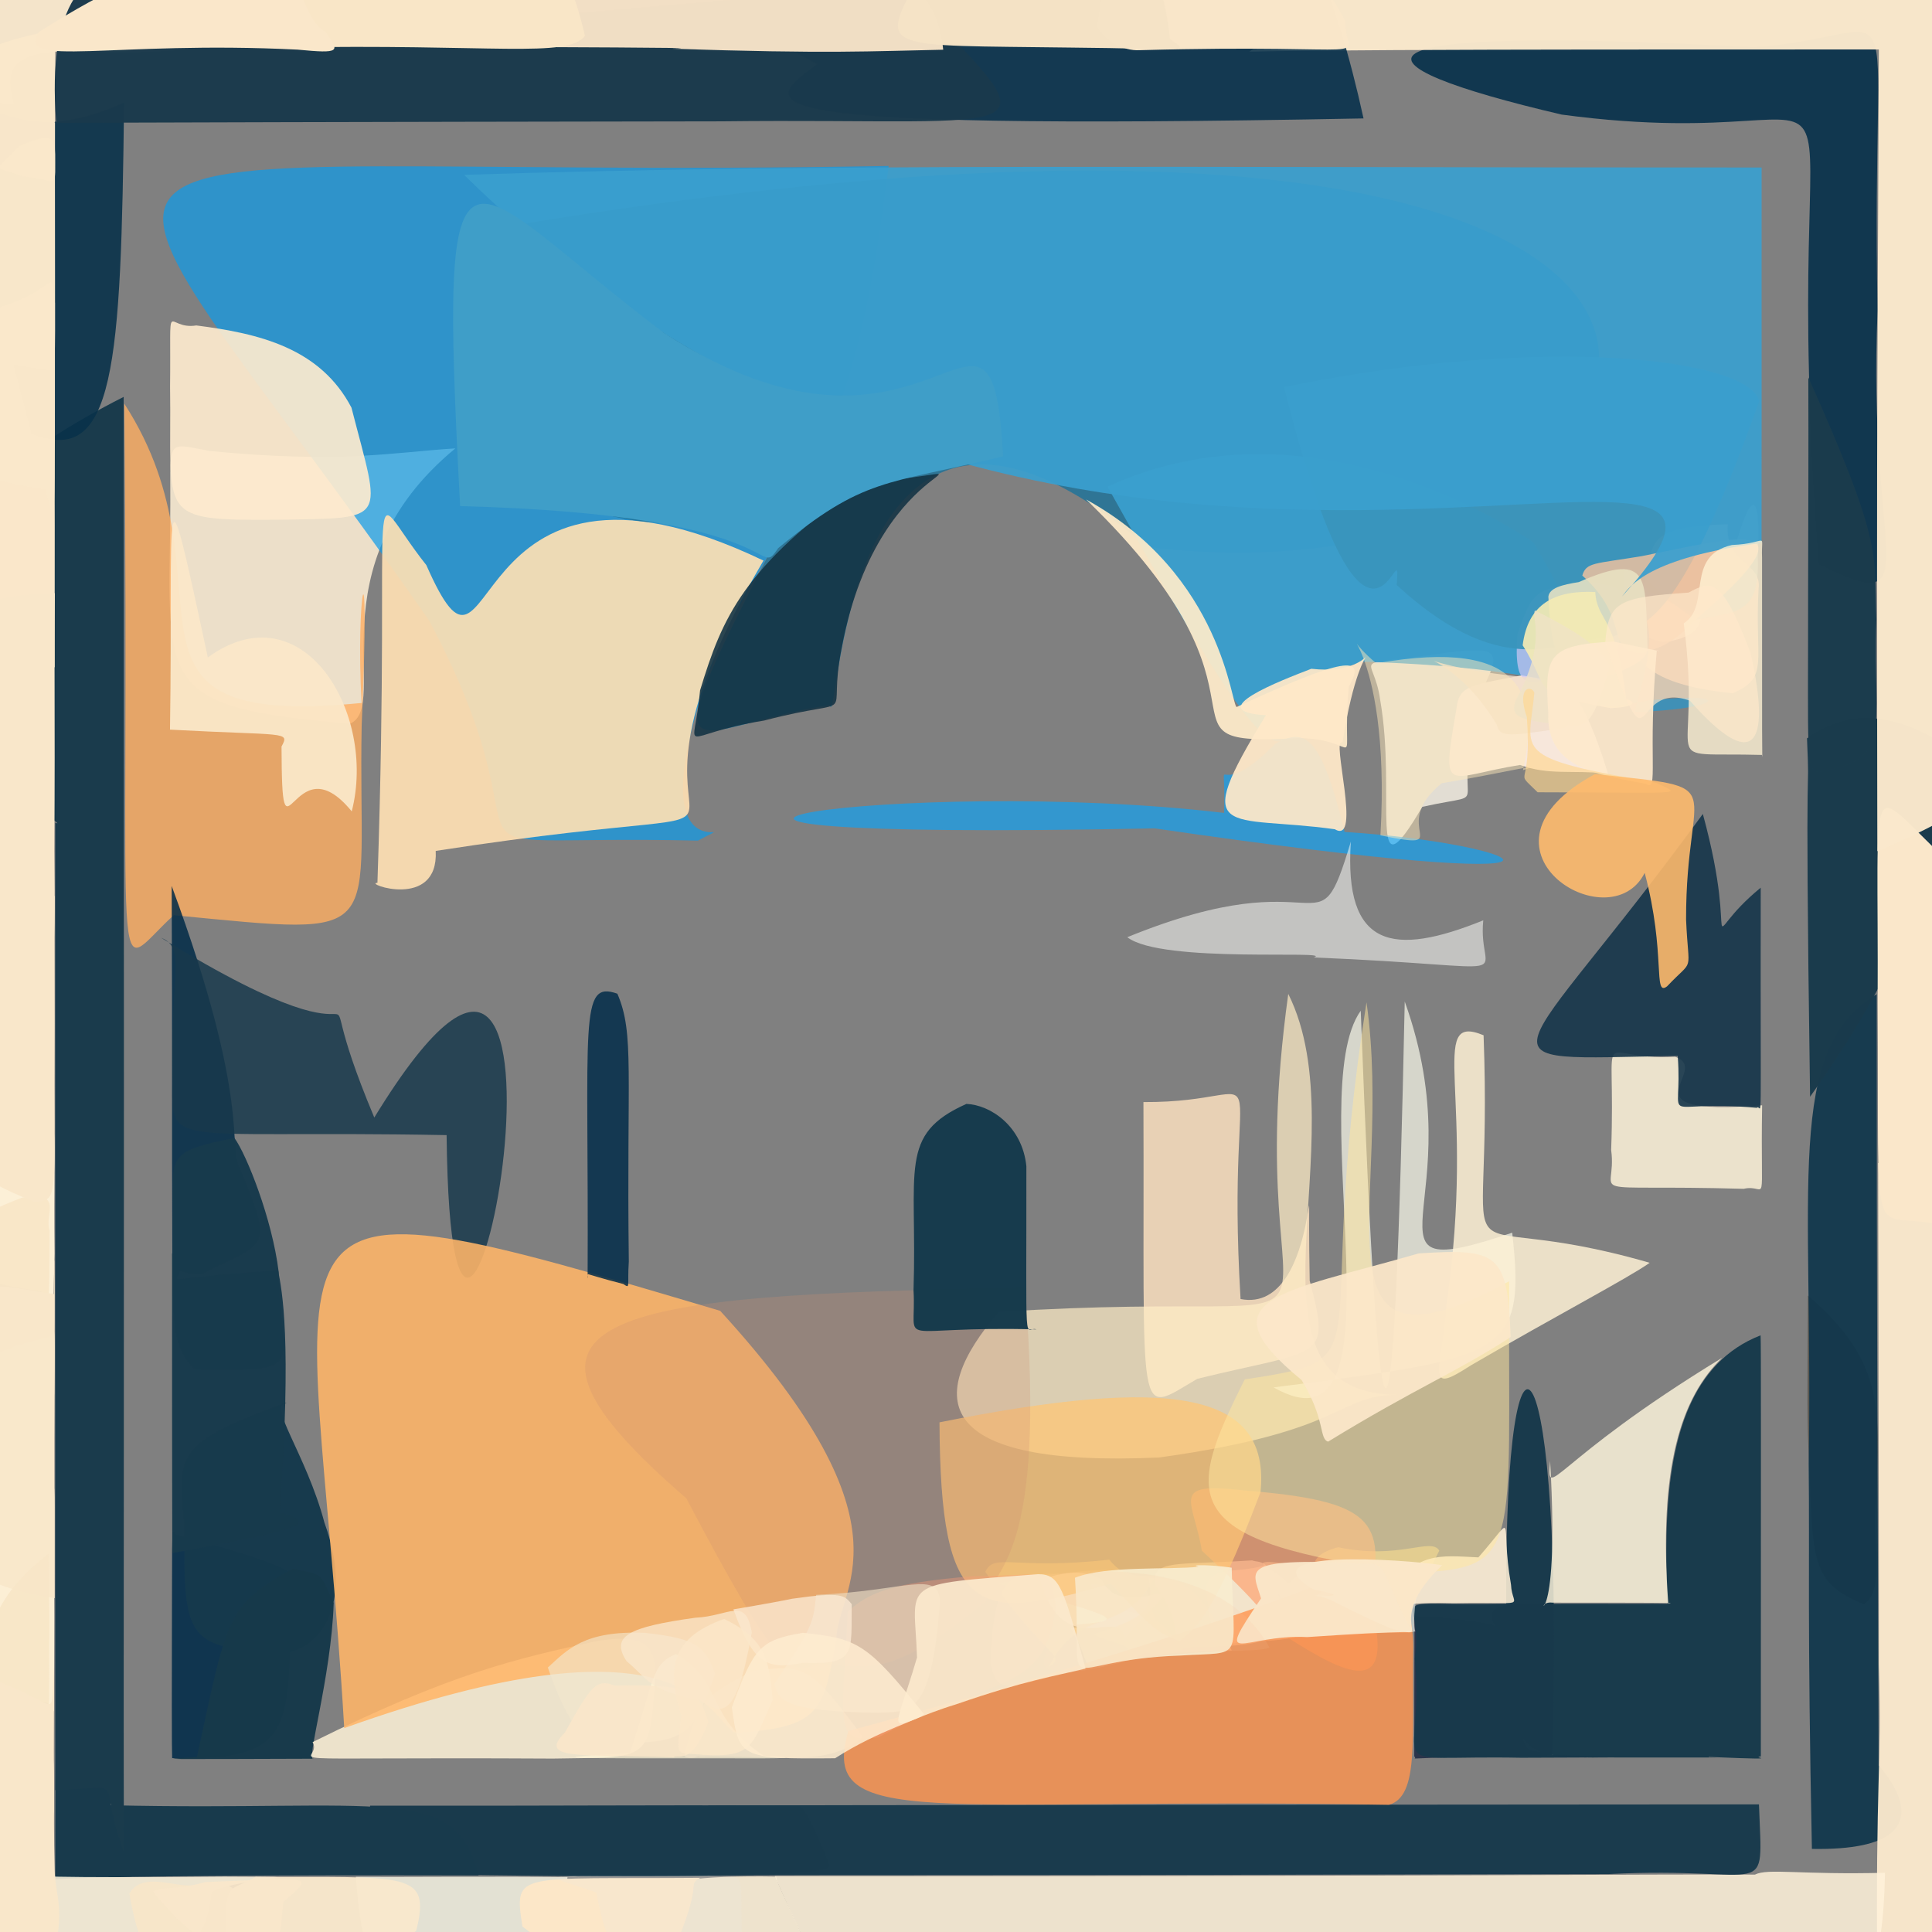 <?xml version="1.0" ?>
<svg xmlns="http://www.w3.org/2000/svg" version="1.1" width="512" height="512">
  <rect width="100%" height="100%" fill="#808080" stroke="none"/>
  <defs/>
  <g>
    <path d="M 497.223 396.557 C 495.862 409.498 499.779 420.897 493.991 425.151 C 479.498 419.344 480.576 413.095 479.409 387.178 C 478.858 375.701 478.992 372.616 479.119 343.358 C 499.964 361.137 497.901 374.482 497.223 396.557" stroke-width="0.0" fill="rgb(78, 73, 64)" opacity="0.699" stroke="rgb(222, 204, 67)" stroke-opacity="0.715" stroke-linecap="round" stroke-linejoin="round"/>
    <path d="M 497.861 467.833 C 491.483 461.654 524.854 490.779 480.173 489.979 C 478.948 429.789 479.596 413.414 479.317 387.903 C 480.637 315.078 472.758 277.809 497.35 263.47 C 497.359 351.613 497.516 364.844 497.861 467.833" stroke-width="0.0" fill="rgb(16, 54, 76)" opacity="0.928" stroke="rgb(123, 160, 171)" stroke-opacity="0.44" stroke-linecap="round" stroke-linejoin="round"/>
    <path d="M 497.582 82.305 C 494.571 147.532 511.881 164.049 482.134 149.451 C 469.424 -8.84 507.941 43.017 413.845 30.364 C 355.949 16.813 351.776 6.344 464.78 12.506 C 507.659 9.512 495.626 -11.401 497.582 82.305" stroke-width="0.0" fill="rgb(3, 46, 73)" opacity="0.881" stroke="rgb(249, 18, 234)" stroke-opacity="0.372" stroke-linecap="round" stroke-linejoin="round"/>
    <path d="M 519.693 431.963 C 526.827 470.693 563.751 512.224 497.488 523.735 C 497.029 469.726 498.709 470.098 497.912 441.158 C 497.915 434.887 497.954 420.899 497.72 308.189 C 589.772 344.59 525.296 412.051 519.693 431.963" stroke-width="0.0" fill="rgb(251, 233, 205)" opacity="0.96" stroke="rgb(65, 71, 73)" stroke-opacity="0.514" stroke-linecap="round" stroke-linejoin="round"/>
    <path d="M 534.995 212.56 C 517.044 233.442 520.391 250.147 497.914 246.097 C 501.995 211.018 527.499 223.447 479.69 290.647 C 478.148 184.345 479.756 216.779 478.875 195.663 C 493.223 186.275 507.607 187.744 534.995 212.56" stroke-width="0.0" fill="rgb(26, 59, 76)" opacity="0.99" stroke="rgb(118, 27, 234)" stroke-opacity="0.102" stroke-linecap="round" stroke-linejoin="round"/>
    <path d="M 523.897 286.465 C 514.971 294.776 528.297 308.253 513.501 324.425 C 495.118 320.674 498.077 333.861 497.594 265.991 C 497.918 201.852 494.221 207.714 515.993 228.011 C 526.048 257.398 521.247 265.721 523.897 286.465" stroke-width="0.0" fill="rgb(250, 231, 202)" opacity="1.0" stroke="rgb(206, 222, 73)" stroke-opacity="0.708" stroke-linecap="round" stroke-linejoin="round"/>
    <path d="M 519.928 28.485 C 528.084 75.741 623.218 173.349 497.513 225.585 C 497.292 99.341 497.586 97.786 497.915 13.101 C 484.399 13.185 365.663 12.907 331.098 13.678 C 492.36 -95.043 525.089 0.19 519.928 28.485" stroke-width="0.0" fill="rgb(250, 232, 204)" opacity="0.975" stroke="rgb(42, 84, 168)" stroke-opacity="0.926" stroke-linecap="round" stroke-linejoin="round"/>
    <path d="M 120.677 118.824 C 82.507 150.296 103.719 186.932 92.797 191.774 C 41.37 187.59 44.738 181.364 45.113 137.271 C 45.377 116.108 43.266 117.175 55.424 119.493 C 90.156 122.942 104.473 119.825 120.677 118.824" stroke-width="0.0" fill="rgb(252, 237, 212)" opacity="0.863" stroke="rgb(75, 66, 26)" stroke-opacity="0.939" stroke-linecap="round" stroke-linejoin="round"/>
    <path d="M 192.101 167.092 C 163.54 239.133 201.018 214.088 184.971 222.768 C 104.688 220.968 150.712 234.048 113.774 164.525 C 11.784 18.4 -4.507 48.277 235.493 43.98 C 228.067 108.461 216.416 125.08 192.101 167.092" stroke-width="0.0" fill="rgb(12, 155, 233)" opacity="0.697" stroke="rgb(217, 144, 188)" stroke-opacity="0.721" stroke-linecap="round" stroke-linejoin="round"/>
    <path d="M 466.982 292.914 C 466.496 322.38 468.611 313.529 462.101 315.049 C 417.083 313.775 428.773 317.868 426.972 304.767 C 428.305 268.715 422.032 281.334 443.919 280.046 C 454.17 283.643 428.398 295.918 466.982 292.914" stroke-width="0.0" fill="rgb(255, 244, 218)" opacity="0.838" stroke="rgb(67, 139, 50)" stroke-opacity="0.661" stroke-linecap="round" stroke-linejoin="round"/>
    <path d="M 95.851 192.138 C 94.761 248.978 104.5 248.195 46.043 242.538 C 28.595 258.357 34.581 270.316 32.938 106.974 C 64.294 155.355 22.765 193.53 95.832 186.291 C 94.199 158.625 98.281 136.059 95.851 192.138" stroke-width="0.0" fill="rgb(255, 174, 97)" opacity="0.791" stroke="rgb(130, 71, 76)" stroke-opacity="0.023" stroke-linecap="round" stroke-linejoin="round"/>
    <path d="M 202.327 148.558 C 149.231 238.95 231.989 207.493 115.469 225.499 C 116.275 241.377 96.037 234.001 100.025 233.963 C 103.86 119.765 95.71 128.042 112.985 149.763 C 132.572 194.192 119.646 108.998 202.327 148.558" stroke-width="0.0" fill="rgb(255, 224, 180)" opacity="0.913" stroke="rgb(54, 212, 137)" stroke-opacity="0.838" stroke-linecap="round" stroke-linejoin="round"/>
    <path d="M 93.139 108.022 C 100.981 138.572 103.308 137.25 73.743 137.731 C 40.897 137.989 45.591 137.071 45.072 102.495 C 45.349 76.997 43.659 87.622 52.024 86.246 C 68.74 88.374 84.87 92.238 93.139 108.022" stroke-width="0.0" fill="rgb(252, 234, 206)" opacity="0.921" stroke="rgb(173, 246, 172)" stroke-opacity="0.462" stroke-linecap="round" stroke-linejoin="round"/>
    <path d="M 304.042 144.883 C 222.023 75.014 222.497 196.384 219.872 186.826 C 182.116 192.676 169.801 212.238 208.275 138.122 C 184.048 135.977 115.684 157.307 138.053 59.365 C 521.434 -3.395 456.468 163.948 304.042 144.883" stroke-width="0.0" fill="rgb(34, 115, 153)" opacity="0.849" stroke="rgb(3, 61, 178)" stroke-opacity="0.494" stroke-linecap="round" stroke-linejoin="round"/>
    <path d="M 499.543 496.306 C 498.59 546.984 481.957 533.71 431.355 525.171 C 369.365 557.883 285.372 682.487 205.34 497.193 C 413.324 497.198 425.047 496.64 465.089 496.786 C 468.542 495.047 477.072 496.884 499.543 496.306" stroke-width="0.0" fill="rgb(255, 242, 218)" opacity="0.859" stroke="rgb(124, 85, 221)" stroke-opacity="0.395" stroke-linecap="round" stroke-linejoin="round"/>
    <path d="M 63.504 309.621 C 72.511 331.577 70.753 328.791 53.381 337.607 C 46.092 337.589 45.937 334.317 45.678 338.955 C 45.501 289.132 45.696 281.658 45.496 234.783 C 66.975 292.904 60.228 304.591 63.504 309.621" stroke-width="0.0" fill="rgb(0, 42, 71)" opacity="0.854" stroke="rgb(65, 157, 75)" stroke-opacity="0.952" stroke-linecap="round" stroke-linejoin="round"/>
    <path d="M 466.64 465.46 C 463.144 465.763 477.3 466.702 443.993 465.213 C 426.571 463.945 426.619 463.062 442.889 460.518 C 445.306 434.302 429.613 368.27 466.576 353.875 C 466.712 356.03 466.653 385.171 466.64 465.46" stroke-width="0.0" fill="rgb(25, 59, 76)" opacity="1" stroke="rgb(185, 90, 17)" stroke-opacity="0.8" stroke-linecap="round" stroke-linejoin="round"/>
    <path d="M 452.856 465.693 C 458.402 465.788 454.152 465.758 426.437 465.749 C 402.728 465.838 401.382 465.765 396.107 430.544 C 392.93 423.343 399.22 425.453 452.662 424.936 C 449.829 419.957 451.049 418.042 452.856 465.693" stroke-width="0.0" fill="rgb(25, 59, 76)" opacity="1.0" stroke="rgb(247, 215, 22)" stroke-opacity="0.03" stroke-linecap="round" stroke-linejoin="round"/>
    <path d="M 426.222 496.654 C 247.016 497.07 230.823 496.804 186.704 497.028 C 196.748 491.285 192.927 496.234 187.663 478.485 C 187.59 478.486 192.24 478.344 466.143 478.18 C 467.068 504.711 469.781 494.409 426.222 496.654" stroke-width="0.0" fill="rgb(26, 59, 77)" opacity="1.0" stroke="rgb(105, 18, 33)" stroke-opacity="0.387" stroke-linecap="round" stroke-linejoin="round"/>
    <path d="M 219.814 494.319 C 220.033 495.994 210.953 498.362 111.863 496.692 C 107.584 494.824 95.899 502.964 98.089 478.517 C 150.976 478.606 165.818 478.321 212.14 478.474 C 211.41 480.051 211.748 473.739 219.814 494.319" stroke-width="0.0" fill="rgb(25, 58, 76)" opacity="0.998" stroke="rgb(189, 134, 97)" stroke-opacity="0.956" stroke-linecap="round" stroke-linejoin="round"/>
    <path d="M 77.194 422.843 C 76.207 457.313 79.092 466.839 45.682 465.915 C 45.595 466.687 45.48 465.881 45.557 433.065 C 45.654 411.361 45.403 403.952 46.205 406.593 C 81.875 416.08 81.368 418.323 77.194 422.843" stroke-width="0.0" fill="rgb(0, 43, 72)" opacity="0.872" stroke="rgb(238, 131, 135)" stroke-opacity="0.822" stroke-linecap="round" stroke-linejoin="round"/>
    <path d="M 85.989 403.554 C 94.425 426.722 83.345 438.304 74.049 438.05 C 49.845 436.554 48.408 434.897 48.941 404.366 C 47.2 385.792 45.851 382.589 75.977 371.749 C 70.389 371.487 81.141 385.293 85.989 403.554" stroke-width="0.0" fill="rgb(22, 57, 76)" opacity="0.984" stroke="rgb(89, 191, 154)" stroke-opacity="0.669" stroke-linecap="round" stroke-linejoin="round"/>
    <path d="M 497.258 164.211 C 496.334 194.829 501.85 201.164 481.83 204.679 C 478.511 203.917 479.202 200.741 479.169 156.761 C 479.215 131.497 479.298 121.694 479.224 100.007 C 499.077 144.292 496.7 146.655 497.258 164.211" stroke-width="0.0" fill="rgb(27, 60, 77)" opacity="0.996" stroke="rgb(124, 12, 128)" stroke-opacity="0.32" stroke-linecap="round" stroke-linejoin="round"/>
    <path d="M 99.19 296.161 C 163.778 190.638 119.744 426.096 118.356 300.818 C 40.778 299.358 45.705 305.296 45.709 283.574 C 45.259 257.663 49.251 251.195 42.721 248.533 C 111.894 291.17 77.28 243.886 99.19 296.161" stroke-width="0.0" fill="rgb(24, 57, 76)" opacity="0.846" stroke="rgb(74, 64, 114)" stroke-opacity="0.592" stroke-linecap="round" stroke-linejoin="round"/>
    <path d="M 73.85 337.054 C 73.991 362.615 82.653 363.404 51.784 362.891 C 45.186 356.995 45.8 349.312 45.773 322.435 C 45.978 306.701 43.341 305.219 62.13 301.575 C 65.379 306.046 72.152 323.123 73.85 337.054" stroke-width="0.0" fill="rgb(24, 58, 76)" opacity="0.987" stroke="rgb(113, 249, 186)" stroke-opacity="0.97" stroke-linecap="round" stroke-linejoin="round"/>
    <path d="M 88.437 424.852 C 87.773 444.66 80.831 467.451 83.162 466.081 C 42.555 466.198 40.303 466.32 52.173 465.66 C 60.084 429.533 59.708 425.348 77.601 415.733 C 85.917 417.416 84.583 416.488 88.437 424.852" stroke-width="0.0" fill="rgb(23, 57, 75)" opacity="0.981" stroke="rgb(58, 4, 160)" stroke-opacity="0.004" stroke-linecap="round" stroke-linejoin="round"/>
    <path d="M 402.062 440.135 C 403.499 468.374 402.494 462.671 411.298 465.075 C 366.328 465.796 376.562 466.565 374.792 465.479 C 374.803 426.184 375.036 418.853 374.578 428.383 C 401.792 429.642 402.633 433.013 402.062 440.135" stroke-width="0.0" fill="rgb(2, 18, 50)" opacity="0.68" stroke="rgb(13, 144, 76)" stroke-opacity="0.069" stroke-linecap="round" stroke-linejoin="round"/>
    <path d="M 29.327 478.407 C 101.433 480.075 120.81 472.368 126.837 497.015 C 0.105 496.721 14.768 498.75 14.659 497.836 C 14.589 459.34 15.005 451.301 15.333 451.04 C 39.339 452.65 31.625 456.608 29.327 478.407" stroke-width="0.0" fill="rgb(24, 58, 76)" opacity="0.998" stroke="rgb(200, 244, 228)" stroke-opacity="0.827" stroke-linecap="round" stroke-linejoin="round"/>
    <path d="M 74.157 400.796 C 84.303 403.617 81.376 405.098 45.657 411.584 C 45.68 409.507 45.571 394.923 45.608 332.139 C 53.808 341.489 31.682 339.362 73.701 336.649 C 74.743 342.261 77.369 354.46 74.157 400.796" stroke-width="0.0" fill="rgb(24, 58, 76)" opacity="0.987" stroke="rgb(252, 138, 115)" stroke-opacity="0.49" stroke-linecap="round" stroke-linejoin="round"/>
    <path d="M 411.35 465.013 C 435.235 465.81 428.076 465.721 403.131 465.825 C 364.194 465.076 377.577 471.171 374.952 439.524 C 377.417 421.235 364.358 425.734 399.161 424.983 C 398.68 335.476 414.787 353.886 411.35 465.013" stroke-width="0.0" fill="rgb(25, 58, 76)" opacity="0.996" stroke="rgb(209, 41, 83)" stroke-opacity="0.787" stroke-linecap="round" stroke-linejoin="round"/>
    <path d="M 32.839 490.886 C 25.128 470.317 34.999 473.785 14.645 474.405 C 14.673 475.379 14.597 471.201 14.645 218.014 C 23.652 221.712 -82.611 163.553 32.773 105.179 C 32.966 416.625 32.662 430.523 32.839 490.886" stroke-width="0.0" fill="rgb(26, 59, 76)" opacity="1" stroke="rgb(250, 216, 79)" stroke-opacity="0.046" stroke-linecap="round" stroke-linejoin="round"/>
    <path d="M 14.369 105.936 C 14.563 130.257 14.508 147.362 14.489 176.836 C -24.426 171.45 -12.373 153.428 -4.033 115.555 C 5.401 109.842 -1.203 109.158 0.366 107.593 C 5.939 115.688 13.961 123.817 14.369 105.936" stroke-width="0.0" fill="rgb(250, 231, 202)" opacity="1" stroke="rgb(245, 200, 111)" stroke-opacity="0.697" stroke-linecap="round" stroke-linejoin="round"/>
    <path d="M 56.133 501.367 C 54.256 517.407 48.263 515.606 37.992 522.535 C 15.985 522.938 9.342 526.435 2.229 496.989 C 10.119 497.052 10.702 497.768 59.424 497.312 C 88.925 497.477 64.972 497.077 56.133 501.367" stroke-width="0.0" fill="rgb(255, 245, 222)" opacity="0.854" stroke="rgb(221, 174, 124)" stroke-opacity="0.736" stroke-linecap="round" stroke-linejoin="round"/>
    <path d="M 72.124 4.954 C 69.281 12.334 59.409 10.695 65.508 11.468 C 41.275 14.793 26.376 13.651 21.694 14.099 C 21.829 -12.8 27.215 -10.982 60.746 -9.135 C 68.572 -7.502 69.523 -5.197 72.124 4.954" stroke-width="0.0" fill="rgb(255, 247, 226)" opacity="0.818" stroke="rgb(221, 167, 71)" stroke-opacity="0.827" stroke-linecap="round" stroke-linejoin="round"/>
    <path d="M 14.408 225.404 C 14.684 257.217 14.737 261.693 6.75 261.596 C -13.451 244.008 -12.504 232.983 -11.22 213.198 C -11.56 180.23 -29.826 158.404 14.542 157.197 C 14.306 176.603 14.628 186.01 14.408 225.404" stroke-width="0.0" fill="rgb(249, 231, 202)" opacity="0.999" stroke="rgb(201, 118, 212)" stroke-opacity="0.092" stroke-linecap="round" stroke-linejoin="round"/>
    <path d="M 14.314 453.58 C 11.635 449.704 12.587 450.699 4.24 454.377 C -0.951 447.812 -5.696 449.813 -10.534 430.913 C -11.49 414.686 -14.267 405.541 12.234 401.094 C 14.67 404.73 14.45 412.254 14.314 453.58" stroke-width="0.0" fill="rgb(252, 239, 213)" opacity="1.0" stroke="rgb(36, 177, 6)" stroke-opacity="0.436" stroke-linecap="round" stroke-linejoin="round"/>
    <path d="M 66.542 513.569 C 67.305 517.967 66.056 519.816 57.948 520.197 C 40.609 521.687 37.497 519.927 34.273 501.802 C 37.752 496.029 45.682 500.023 51.111 499.657 C 60.147 498.512 64.749 497.914 66.542 513.569" stroke-width="0.0" fill="rgb(249, 229, 200)" opacity="0.831" stroke="rgb(102, 66, 238)" stroke-opacity="0.105" stroke-linecap="round" stroke-linejoin="round"/>
    <path d="M 33.637 13.886 C 3.026 11.907 0.791 16.385 3.729 27.651 C -8.464 27.074 -8.25 23.335 -7.608 16.257 C -7.761 -2.975 -6.605 -5.759 4.275 -9.413 C 29.676 -12.876 35.407 -12.579 33.637 13.886" stroke-width="0.0" fill="rgb(251, 234, 206)" opacity="0.939" stroke="rgb(151, 156, 132)" stroke-opacity="0.451" stroke-linecap="round" stroke-linejoin="round"/>
    <path d="M 32.881 27.221 C 32.081 96.881 30.441 124.042 8.427 114.861 C -7.221 54.955 -6.763 54.821 -9.186 42.881 C -3.962 34.602 -3.091 32.663 -2.683 29.037 C 7.277 32.58 15.942 34.751 32.881 27.221" stroke-width="0.0" fill="rgb(8, 49, 74)" opacity="0.898" stroke="rgb(134, 28, 129)" stroke-opacity="0.083" stroke-linecap="round" stroke-linejoin="round"/>
    <path d="M 14.561 47.109 C 14.559 91.22 14.787 94.224 14.118 98.214 C -15.799 94.625 -13.994 87.759 -10.387 63.232 C -8.02 49.265 -4.895 49.304 4.959 38.802 C 16.101 33.935 14.486 37.128 14.561 47.109" stroke-width="0.0" fill="rgb(254, 235, 205)" opacity="0.976" stroke="rgb(183, 236, 160)" stroke-opacity="0.016" stroke-linecap="round" stroke-linejoin="round"/>
    <path d="M 14.493 495.507 C 14.527 502.882 18.443 507.834 12.042 523.059 C -21.405 519.61 -12.141 508.598 -7.847 487.249 C -8.26 463.06 -6.847 462.026 -0.57 460.914 C 18.213 457.005 13.436 459.074 14.493 495.507" stroke-width="0.0" fill="rgb(249, 231, 202)" opacity="1.0" stroke="rgb(27, 172, 222)" stroke-opacity="0.52" stroke-linecap="round" stroke-linejoin="round"/>
    <path d="M 14.459 332.209 C 14.083 349.461 14.156 345.426 10.776 342.18 C -15.353 338.577 -13.266 333.751 -8.853 320.595 C -12.683 306.497 -14.077 301.239 8.682 294.734 C 16.42 296.097 13.997 294.141 14.459 332.209" stroke-width="0.0" fill="rgb(253, 240, 215)" opacity="0.992" stroke="rgb(159, 178, 246)" stroke-opacity="0.34" stroke-linecap="round" stroke-linejoin="round"/>
    <path d="M 13.14 326.233 C 12.998 352.344 13.849 353.63 0.3 355.53 C -4.886 356.147 -8.2 355.753 -9.524 345.813 C -10.025 323.972 -8.415 322.927 5.907 317.367 C 17.121 315.896 11.694 321.313 13.14 326.233" stroke-width="0.0" fill="rgb(249, 230, 200)" opacity="0.984" stroke="rgb(117, 254, 180)" stroke-opacity="0.226" stroke-linecap="round" stroke-linejoin="round"/>
    <path d="M 14.575 38.735 C 14.562 51.754 15.841 47.465 6.025 46.778 C -4.814 42.766 -11.655 43.696 -10.117 26.495 C -7.002 13.332 -5.353 12.509 11.723 8.464 C 15.748 5.944 14.452 0.281 14.575 38.735" stroke-width="0.0" fill="rgb(250, 232, 203)" opacity="0.991" stroke="rgb(125, 46, 212)" stroke-opacity="0.509" stroke-linecap="round" stroke-linejoin="round"/>
    <path d="M 14.363 369.591 C 11.6 364.821 13.333 366.93 13.617 377.579 C -10.844 375.798 -9.971 371.751 -9.737 358.565 C -8.148 337.62 -5.305 339.846 14.209 342.934 C 14.381 322.478 14.688 339.04 14.363 369.591" stroke-width="0.0" fill="rgb(249, 231, 202)" opacity="1.0" stroke="rgb(212, 64, 97)" stroke-opacity="0.51" stroke-linecap="round" stroke-linejoin="round"/>
    <path d="M 14.428 396.678 C 14.541 388.606 14.504 403.364 14.491 423.52 C -19.541 418.19 -11.975 405.661 -7.99 387.155 C -9.651 361.929 -7.465 359.274 13.412 354.214 C 15.114 349.541 14.311 352.702 14.428 396.678" stroke-width="0.0" fill="rgb(249, 232, 203)" opacity="1.0" stroke="rgb(196, 164, 156)" stroke-opacity="0.133" stroke-linecap="round" stroke-linejoin="round"/>
    <path d="M 361.35 31.383 C 188.315 34.708 202.92 27.33 216.617 16.991 C 202.611 9.485 202.319 8.842 194.512 0.088 C 192.748 -5.423 194.951 -7.616 215.251 -7.175 C 265.362 -30.958 331.145 -106.477 361.35 31.383" stroke-width="0.0" fill="rgb(2, 45, 73)" opacity="0.85" stroke="rgb(19, 30, 65)" stroke-opacity="0.078" stroke-linecap="round" stroke-linejoin="round"/>
    <path d="M 14.559 80.319 C 14.53 143.777 14.84 140.242 12.058 129.728 C -9.115 126.459 -9.759 124.97 -9.33 101.588 C -9.392 94.907 -8.334 90.16 0.324 81.266 C 15.545 76.641 13.241 69.97 14.559 80.319" stroke-width="0.0" fill="rgb(250, 232, 203)" opacity="0.996" stroke="rgb(92, 109, 209)" stroke-opacity="0.786" stroke-linecap="round" stroke-linejoin="round"/>
    <path d="M 12.992 436.26 C 13.23 457.232 12.719 464.072 9.614 463.148 C -4.102 462.168 -6.142 460.208 -7.831 442.69 C -1.276 438.607 -6.568 426.615 12.873 411.714 C 13.048 427.474 13.195 431.517 12.992 436.26" stroke-width="0.0" fill="rgb(248, 230, 200)" opacity="0.971" stroke="rgb(132, 213, 125)" stroke-opacity="0.524" stroke-linecap="round" stroke-linejoin="round"/>
    <path d="M 14.333 441.378 C 14.158 479.279 14.459 482.784 14.24 480.327 C -10.627 479.897 -11.152 478.751 -8.569 461.932 C -3.919 451.097 -2.877 448.655 -1.27 445.361 C 16.445 451.723 13.225 456.985 14.333 441.378" stroke-width="0.0" fill="rgb(249, 231, 202)" opacity="1.0" stroke="rgb(179, 134, 214)" stroke-opacity="0.951" stroke-linecap="round" stroke-linejoin="round"/>
    <path d="M 158.155 509.669 C 158.623 518.386 155.367 521.924 132.012 521.356 C 107.804 524.808 97.208 537.764 94.318 497.391 C 106.001 497.483 131.945 497.197 153.536 497.469 C 146.809 497.255 151.78 496.696 158.155 509.669" stroke-width="0.0" fill="rgb(255, 252, 234)" opacity="0.777" stroke="rgb(174, 57, 173)" stroke-opacity="0.013" stroke-linecap="round" stroke-linejoin="round"/>
    <path d="M 217.316 523.351 C 218.895 520.868 216.312 522.113 199.403 521.714 C 183.549 521.312 179.85 521.668 174.343 501.892 C 173.146 498.656 184.938 496.956 205.723 497.3 C 205.61 498.565 208.85 504.642 217.316 523.351" stroke-width="0.0" fill="rgb(255, 242, 216)" opacity="0.867" stroke="rgb(33, 14, 246)" stroke-opacity="0.334" stroke-linecap="round" stroke-linejoin="round"/>
    <path d="M 178.192 517.535 C 177.775 519.942 175.46 520.52 169.166 519.758 C 150.973 518.655 147.861 517.804 138.449 510.548 C 136.124 495.71 136.885 498.055 185.571 497.646 C 181.699 499.964 186.919 497.842 178.192 517.535" stroke-width="0.0" fill="rgb(252, 231, 200)" opacity="0.994" stroke="rgb(189, 14, 108)" stroke-opacity="0.067" stroke-linecap="round" stroke-linejoin="round"/>
    <path d="M 110.291 511.68 C 94.256 524.929 84.799 518.894 64.312 518.467 C 60.774 520.459 59.188 519.272 60.322 515.64 C 59.013 497.589 60.836 501.669 67.717 497.406 C 108.037 497.53 114.304 495.8 110.291 511.68" stroke-width="0.0" fill="rgb(249, 233, 205)" opacity="0.965" stroke="rgb(152, 61, 123)" stroke-opacity="0.23" stroke-linecap="round" stroke-linejoin="round"/>
    <path d="M 356.505 5.636 C 356.487 17.093 368.625 11.492 302.004 13.298 C 297.64 13.558 292.837 10.729 290.785 7.023 C 293.879 -16.568 297.676 -15.914 312.092 -17.463 C 330.257 -8.85 343.447 -20.331 356.505 5.636" stroke-width="0.0" fill="rgb(250, 231, 202)" opacity="0.995" stroke="rgb(214, 214, 153)" stroke-opacity="0.92" stroke-linecap="round" stroke-linejoin="round"/>
    <path d="M 191.071 32.158 C 277.087 31.15 281.255 39.169 238.57 -3.826 C 62.174 11.219 63.796 11.112 68.002 11.311 C 57.523 -6.362 9.862 -31.258 14.881 32.196 C 18.638 32.815 -19.219 32.457 191.071 32.158" stroke-width="0.0" fill="rgb(26, 58, 76)" opacity="0.977" stroke="rgb(169, 47, 76)" stroke-opacity="0.672" stroke-linecap="round" stroke-linejoin="round"/>
    <path d="M 249.96 13.178 C 230.829 13.557 219.902 14.297 177.911 12.908 C 183.576 12.75 183.935 12.645 135.27 12.439 C 144.077 -37.903 168.553 -11.454 198.046 -8.978 C 212.96 -4.679 246.877 -17.972 249.96 13.178" stroke-width="0.0" fill="rgb(243, 224, 197)" opacity="0.987" stroke="rgb(98, 235, 0)" stroke-opacity="0.75" stroke-linecap="round" stroke-linejoin="round"/>
    <path d="M 14.457 287.591 C 14.537 318.633 14.891 317.857 9.248 318.568 C -9.184 311.132 -10.15 307.874 -9.829 297.61 C -11.187 264.511 -23.523 245.984 14.505 237.418 C 14.373 249.905 14.568 263.103 14.457 287.591" stroke-width="0.0" fill="rgb(249, 231, 202)" opacity="1.0" stroke="rgb(196, 111, 185)" stroke-opacity="0.551" stroke-linecap="round" stroke-linejoin="round"/>
    <path d="M 75.109 503.946 C 73.88 517.129 73.267 520.204 66.225 518.813 C 53.531 514.084 50.391 513.297 40.541 501.275 C 43.196 499.768 46.183 501.088 54.389 498.765 C 82.542 497.708 83.866 496.591 75.109 503.946" stroke-width="0.0" fill="rgb(250, 231, 203)" opacity="0.919" stroke="rgb(246, 70, 226)" stroke-opacity="0.413" stroke-linecap="round" stroke-linejoin="round"/>
    <path d="M 196.597 512.267 C 191.475 520.654 187.994 520.978 177.455 521.009 C 161.507 517.798 160.72 515.144 158.05 501.557 C 143.731 496.313 136.465 497.227 188.035 497.042 C 198.103 497.712 196.111 494.847 196.597 512.267" stroke-width="0.0" fill="rgb(234, 231, 223)" opacity="0.235" stroke="rgb(241, 45, 4)" stroke-opacity="0.581" stroke-linecap="round" stroke-linejoin="round"/>
    <path d="M 310.067 10.344 C 315.571 14.174 314.403 12.854 283.693 12.607 C 234.239 11.937 232.543 13.586 243.334 -5.527 C 274.972 -9.151 281.583 -8.189 288.737 -8.749 C 302.409 -11.296 307.586 -11.73 310.067 10.344" stroke-width="0.0" fill="rgb(245, 227, 198)" opacity="0.996" stroke="rgb(21, 146, 199)" stroke-opacity="0.517" stroke-linecap="round" stroke-linejoin="round"/>
    <path d="M 155.015 9.522 C 150.249 15.515 130.79 11.569 74.88 12.613 C 82.717 8.974 79.768 11.227 76.338 2.431 C 83.201 -6.086 86.763 -6.208 98.634 -16.069 C 115.562 -13.662 143.424 -41.224 155.015 9.522" stroke-width="0.0" fill="rgb(249, 230, 199)" opacity="1.0" stroke="rgb(191, 185, 7)" stroke-opacity="0.51" stroke-linecap="round" stroke-linejoin="round"/>
    <path d="M 86.332 8.542 C 90.08 13.744 90.283 14.238 78.878 13.154 C 30.095 10.707 3.78 18.183 10.319 8.486 C 49.246 -16.256 56.747 -9.156 72.718 -8.4 C 81.153 -6.386 79.426 4.248 86.332 8.542" stroke-width="0.0" fill="rgb(250, 231, 202)" opacity="0.999" stroke="rgb(58, 67, 51)" stroke-opacity="0.428" stroke-linecap="round" stroke-linejoin="round"/>
    <path d="M 393.955 180.416 C 381.62 217.848 398.714 208.992 376.921 213.819 C 362.082 239.165 370.242 211.072 365.762 185.496 C 364.022 172.53 356.152 177.084 383.271 172.966 C 395.647 171.464 397.964 172.103 393.955 180.416" stroke-width="0.0" fill="rgb(255, 249, 236)" opacity="0.771" stroke="rgb(206, 186, 193)" stroke-opacity="0.768" stroke-linecap="round" stroke-linejoin="round"/>
    <path d="M 352.483 433.104 C 347.9 432.519 341.939 434.958 331.812 434.993 C 325.26 434.769 321.102 440.551 319.592 420.341 C 321.333 414.823 327.515 417.096 334.961 414.878 C 342.265 419.109 343.025 421.683 352.483 433.104" stroke-width="0.0" fill="rgb(255, 221, 187)" opacity="0.718" stroke="rgb(231, 141, 72)" stroke-opacity="0.2" stroke-linecap="round" stroke-linejoin="round"/>
    <path d="M 308.553 433.916 C 303.391 439.762 295.513 440.846 284.477 442.637 C 264.851 448.264 264.399 448.322 262.485 440.732 C 263.38 413.671 269.769 417.374 281.269 417.073 C 310.074 412.87 300.838 422.503 308.553 433.916" stroke-width="0.0" fill="rgb(254, 208, 167)" opacity="0.354" stroke="rgb(125, 165, 154)" stroke-opacity="0.333" stroke-linecap="round" stroke-linejoin="round"/>
    <path d="M 450.827 163.121 C 450.606 165.699 449.384 169.164 440.678 170.188 C 432.669 168.2 431.059 166.266 430.169 152.189 C 430.875 149.836 433.146 149.15 436.774 156.709 C 440.513 157.511 441.043 159.831 450.827 163.121" stroke-width="0.0" fill="rgb(255, 247, 216)" opacity="0.885" stroke="rgb(14, 227, 22)" stroke-opacity="0.695" stroke-linecap="round" stroke-linejoin="round"/>
    <path d="M 426.113 204.99 C 416.51 204.012 410.471 205.52 402.821 202.727 C 383.187 205.83 381.831 211.487 385.978 187.838 C 386.689 181.415 389.502 181.646 406.582 178.377 C 413.431 179.089 418.774 180.98 426.113 204.99" stroke-width="0.0" fill="rgb(247, 231, 219)" opacity="0.998" stroke="rgb(122, 52, 17)" stroke-opacity="0.551" stroke-linecap="round" stroke-linejoin="round"/>
    <path d="M 338.959 423.663 C 338.251 436.604 336.12 435.959 312.69 436.58 C 310.876 434.947 313.148 429.255 305.984 419.883 C 305.38 413.129 311.783 414.838 331.816 413.514 C 333.632 414.299 337.041 412.482 338.959 423.663" stroke-width="0.0" fill="rgb(255, 245, 219)" opacity="0.67" stroke="rgb(218, 43, 174)" stroke-opacity="0.796" stroke-linecap="round" stroke-linejoin="round"/>
    <path d="M 375.56 421.63 C 373.369 435.7 376.73 431.336 373.768 432.689 C 347.961 433.023 346.715 432.952 337.824 426.707 C 341.564 413.645 354.237 410.835 376.098 420.677 C 380.363 414.522 384.019 408.621 375.56 421.63" stroke-width="0.0" fill="rgb(224, 232, 226)" opacity="0.635" stroke="rgb(130, 6, 217)" stroke-opacity="0.681" stroke-linecap="round" stroke-linejoin="round"/>
    <path d="M 466.046 156.085 C 464.946 175.427 469.055 179.42 459.193 183.729 C 430.845 180.849 433.226 171.164 430.603 164.657 C 443.187 147.883 427.997 139.612 457.889 138.954 C 457.001 149.636 466.982 148.719 466.046 156.085" stroke-width="0.0" fill="rgb(249, 195, 160)" opacity="0.75" stroke="rgb(45, 61, 137)" stroke-opacity="0.233" stroke-linecap="round" stroke-linejoin="round"/>
    <path d="M 347.083 339.398 C 352.792 360.997 350.222 357.29 317.299 365.4 C 300.751 375.056 303.342 378.688 303.024 292.064 C 340.473 292.265 324.513 273.484 328.762 344.255 C 351.071 348.654 346.116 290.008 347.083 339.398" stroke-width="0.0" fill="rgb(255, 226, 192)" opacity="0.82" stroke="rgb(102, 31, 174)" stroke-opacity="0.908" stroke-linecap="round" stroke-linejoin="round"/>
    <path d="M 173.231 449.833 C 172.152 467.155 169.296 465.608 146.525 466.044 C 63.638 465.588 86.209 467.642 82.845 461.674 C 119.62 443.427 136.631 439.609 158.002 434.929 C 174.605 432.184 174.135 438.531 173.231 449.833" stroke-width="0.0" fill="rgb(255, 243, 216)" opacity="0.85" stroke="rgb(186, 166, 110)" stroke-opacity="0.268" stroke-linecap="round" stroke-linejoin="round"/>
    <path d="M 433.168 188.694 C 455.61 188.019 460.951 183.226 437.183 185.567 C 419.274 189.303 416.979 185.083 418.196 177.859 C 422.795 163.632 424.633 161.794 431.899 159.307 C 435.355 163.986 440.868 161.978 433.168 188.694" stroke-width="0.0" fill="rgb(10, 157, 227)" opacity="0.54" stroke="rgb(179, 80, 218)" stroke-opacity="0.192" stroke-linecap="round" stroke-linejoin="round"/>
    <path d="M 415.146 173.706 C 414.945 186.668 419.165 177.218 361.381 175.355 C 332.152 181.845 355.635 240.364 293.508 128.98 C 342.169 106.694 391.247 133.511 406.395 143.749 C 416.919 161.714 416.701 163.889 415.146 173.706" stroke-width="0.0" fill="rgb(57, 158, 204)" opacity="0.964" stroke="rgb(99, 195, 139)" stroke-opacity="0.491" stroke-linecap="round" stroke-linejoin="round"/>
    <path d="M 357.447 181.967 C 355.368 206.43 361.831 195.852 344.094 195.585 C 301.434 198.077 344.268 186.835 287.817 132.36 C 324.315 152.429 326.283 187.417 327.755 187.354 C 356.203 174.221 362.415 173.398 357.447 181.967" stroke-width="0.0" fill="rgb(255, 236, 203)" opacity="0.922" stroke="rgb(173, 51, 145)" stroke-opacity="0.707" stroke-linecap="round" stroke-linejoin="round"/>
    <path d="M 370.531 369.628 C 353.871 369.815 357.357 379.283 307.199 386.253 C 247.297 388.959 244.944 370.582 264.672 347.684 C 375.474 340.532 326.931 367.989 341.404 263.391 C 360.585 301.846 324.96 369.504 370.531 369.628" stroke-width="0.0" fill="rgb(255, 237, 197)" opacity="0.714" stroke="rgb(25, 145, 218)" stroke-opacity="0.365" stroke-linecap="round" stroke-linejoin="round"/>
    <path d="M 381.424 410.928 C 370.997 432.348 368.912 431.354 358.079 426.431 C 356.468 421.976 352.324 423.587 346.706 417.832 C 349.58 417.304 345.081 412.459 354.653 410.042 C 370.753 413.449 379.25 407.289 381.424 410.928" stroke-width="0.0" fill="rgb(254, 219, 127)" opacity="0.538" stroke="rgb(132, 161, 99)" stroke-opacity="0.148" stroke-linecap="round" stroke-linejoin="round"/>
    <path d="M 465.833 147.752 C 466.406 163.127 460.172 161.903 449.578 164.26 C 442.852 159.813 441.137 158.298 435.305 152.712 C 434.858 148.389 440.373 147.133 459.947 144.454 C 463.745 130.895 466.776 128.51 465.833 147.752" stroke-width="0.0" fill="rgb(182, 188, 173)" opacity="0.682" stroke="rgb(145, 134, 38)" stroke-opacity="0.321" stroke-linecap="round" stroke-linejoin="round"/>
    <path d="M 400.755 326.676 C 404.481 359.779 398.374 359.791 337.513 367.677 C 373.862 388.329 344.764 290.053 360.609 267.851 C 365.757 404.941 369.535 398.253 372.27 265.412 C 391.457 318.874 356.416 341.573 400.755 326.676" stroke-width="0.0" fill="rgb(255, 255, 239)" opacity="0.677" stroke="rgb(188, 181, 176)" stroke-opacity="0.661" stroke-linecap="round" stroke-linejoin="round"/>
    <path d="M 310.86 434.198 C 318.883 438.486 308.122 437.891 295.571 440.642 C 284.263 441.424 290.749 443.321 283.769 431.53 C 295.36 429.63 299.392 420.167 289.138 419.764 C 292.102 431.264 303.704 422.648 310.86 434.198" stroke-width="0.0" fill="rgb(254, 220, 188)" opacity="0.835" stroke="rgb(48, 96, 38)" stroke-opacity="0.921" stroke-linecap="round" stroke-linejoin="round"/>
    <path d="M 221.626 434.715 C 218.224 452.338 218.325 458.152 194.499 459.151 C 187.668 454.152 179.767 426.28 91.226 457.962 C 82.841 316.228 59.04 308.167 190.861 347.388 C 243.919 405.403 221.458 421.014 221.626 434.715" stroke-width="0.0" fill="rgb(255, 182, 105)" opacity="0.881" stroke="rgb(207, 215, 30)" stroke-opacity="0.217" stroke-linecap="round" stroke-linejoin="round"/>
    <path d="M 189.537 443.571 C 183.947 459.153 182.151 462.495 162.804 461.653 C 158.598 462.844 152.616 463.621 145.187 441.91 C 150.276 437.298 154.693 432.023 170.991 432.729 C 184.944 434.288 186.821 436.335 189.537 443.571" stroke-width="0.0" fill="rgb(243, 231, 205)" opacity="0.646" stroke="rgb(140, 162, 62)" stroke-opacity="0.924" stroke-linecap="round" stroke-linejoin="round"/>
    <path d="M 202.276 465.238 C 213.043 465.93 208.81 466.036 192.806 465.981 C 151.363 466 140.227 466.059 166.893 464.567 C 173.49 445.886 172.2 441.187 179.148 438.331 C 191.994 445.966 186.527 454.526 202.276 465.238" stroke-width="0.0" fill="rgb(255, 246, 215)" opacity="0.704" stroke="rgb(24, 237, 70)" stroke-opacity="0.465" stroke-linecap="round" stroke-linejoin="round"/>
    <path d="M 228.71 460.341 C 219.353 468.264 208.577 465.142 185.044 465.619 C 189.23 463.233 184.796 466.825 181.393 465.515 C 184.6 449.945 188.291 448.69 199.371 442.886 C 213.527 440.875 214.661 441.552 228.71 460.341" stroke-width="0.0" fill="rgb(255, 236, 209)" opacity="0.478" stroke="rgb(122, 249, 140)" stroke-opacity="0.912" stroke-linecap="round" stroke-linejoin="round"/>
    <path d="M 442.121 425.058 C 440.966 424.846 452.333 424.709 411.413 424.719 C 405.285 423.986 413.597 436.004 410.795 387.13 C 409.93 398.499 410.861 387.575 456.431 359.802 C 445.585 370.175 439.427 388.722 442.121 425.058" stroke-width="0.0" fill="rgb(255, 246, 221)" opacity="0.82" stroke="rgb(138, 239, 135)" stroke-opacity="0.613" stroke-linecap="round" stroke-linejoin="round"/>
    <path d="M 364.967 427.064 C 353.547 422.786 353.566 425.103 346.403 431.488 C 349.871 425.268 341.265 431.95 334.648 414.165 C 337.059 413.229 342.115 415.67 351.507 413.55 C 363.996 413.075 365.524 416.044 364.967 427.064" stroke-width="0.0" fill="rgb(254, 235, 194)" opacity="0.606" stroke="rgb(172, 227, 69)" stroke-opacity="0.087" stroke-linecap="round" stroke-linejoin="round"/>
    <path d="M 428.949 171.415 C 428.039 175.968 425.617 176.107 411.09 179.468 C 405.348 181.558 400.891 182.938 402.172 167.958 C 406.126 157.005 406.272 156.294 419.467 154.152 C 431.757 155.729 431.157 154.455 428.949 171.415" stroke-width="0.0" fill="rgb(208, 198, 243)" opacity="0.702" stroke="rgb(57, 119, 168)" stroke-opacity="0.58" stroke-linecap="round" stroke-linejoin="round"/>
    <path d="M 437.186 334.657 C 431.456 338.721 412.511 348.604 389.863 361.796 C 377.834 369.549 381.592 364.835 383.371 345.371 C 391.297 290.818 377.948 268.092 393.163 274.355 C 395.904 346.67 379.564 317.959 437.186 334.657" stroke-width="0.0" fill="rgb(255, 242, 214)" opacity="0.84" stroke="rgb(205, 248, 236)" stroke-opacity="0.619" stroke-linecap="round" stroke-linejoin="round"/>
    <path d="M 400.432 419.95 C 400.723 426.423 406.063 424.459 385.258 424.87 C 366.598 424.27 364.858 428.207 367.266 422.682 C 375.489 411.084 381.371 412.223 391.786 412.721 C 402.388 400.662 397.338 402.162 400.432 419.95" stroke-width="0.0" fill="rgb(255, 241, 216)" opacity="0.876" stroke="rgb(47, 109, 196)" stroke-opacity="0.906" stroke-linecap="round" stroke-linejoin="round"/>
    <path d="M 308.904 421.936 C 306.058 426.329 303.536 427.425 298.087 434.224 C 296.636 425.266 282.008 440.931 275.673 418.764 C 284.436 415.482 288.896 416.905 291.968 418.636 C 294.904 425.768 304.462 422.902 308.904 421.936" stroke-width="0.0" fill="rgb(246, 240, 255)" opacity="0.921" stroke="rgb(71, 46, 115)" stroke-opacity="0.294" stroke-linecap="round" stroke-linejoin="round"/>
    <path d="M 306.033 417.77 C 298.581 433.657 286.215 425.119 278.027 441.65 C 283.182 438.584 276.548 439.282 261.12 416.544 C 263.543 411.354 268.688 416.179 293.973 413.321 C 298.589 419.156 302.995 417.052 306.033 417.77" stroke-width="0.0" fill="rgb(254, 211, 125)" opacity="0.539" stroke="rgb(98, 166, 232)" stroke-opacity="0.349" stroke-linecap="round" stroke-linejoin="round"/>
    <path d="M 326.435 437.401 C 317.245 437.053 312.068 439.134 298.916 437.598 C 299.553 435.639 294.595 435.523 289.814 433.116 C 304.391 428.545 305.637 426.328 304.41 418.136 C 312.691 418.19 317.211 419.067 326.435 437.401" stroke-width="0.0" fill="rgb(255, 218, 181)" opacity="0.793" stroke="rgb(27, 60, 19)" stroke-opacity="0.997" stroke-linecap="round" stroke-linejoin="round"/>
    <path d="M 187.735 456.395 C 183.283 468.242 179.6 464.729 178.555 465.724 C 153.349 464.928 142.385 466.461 149.725 459.118 C 156.906 446.134 158.191 444.992 162.992 446.708 C 183.7 446.295 185.17 448.148 187.735 456.395" stroke-width="0.0" fill="rgb(251, 230, 201)" opacity="0.824" stroke="rgb(202, 193, 162)" stroke-opacity="0.662" stroke-linecap="round" stroke-linejoin="round"/>
    <path d="M 466.195 106.353 C 444.622 166.839 435.933 165.383 427.06 168.817 C 415.187 168.558 399.88 182.387 370.123 155.027 C 371.702 137.003 363.01 193.007 340.311 102.595 C 410.717 88.224 463.841 95.333 466.195 106.353" stroke-width="0.0" fill="rgb(58, 149, 189)" opacity="0.958" stroke="rgb(183, 188, 123)" stroke-opacity="0.533" stroke-linecap="round" stroke-linejoin="round"/>
    <path d="M 466.61 235.244 C 466.504 305.623 467.051 292.124 465.566 293.582 C 438.542 291.166 446.073 299.358 444.615 279.827 C 387.936 280.685 400.569 285.257 451.268 215.707 C 461.615 253.563 449.105 249.564 466.61 235.244" stroke-width="0.0" fill="rgb(21, 53, 73)" opacity="0.901" stroke="rgb(210, 111, 175)" stroke-opacity="0.308" stroke-linecap="round" stroke-linejoin="round"/>
    <path d="M 356.322 220.479 C 405.369 223.476 435.546 238.449 306.017 219.527 C 126.031 223.088 239.907 205.428 324.391 215.435 C 325.028 195.273 320.565 214.645 337.984 197.118 C 345.481 192.953 349.956 194.016 356.322 220.479" stroke-width="0.0" fill="rgb(6, 166, 255)" opacity="0.623" stroke="rgb(249, 107, 148)" stroke-opacity="0.145" stroke-linecap="round" stroke-linejoin="round"/>
    <path d="M 362.98 424.07 C 371.12 453.019 354.22 442.31 338.03 431.931 C 335.128 428.022 334.566 425.806 318.5 410.939 C 316.259 397.343 309.541 392.607 329.885 395 C 363.642 397.725 367.526 402.978 362.98 424.07" stroke-width="0.0" fill="rgb(254, 156, 103)" opacity="0.629" stroke="rgb(130, 169, 185)" stroke-opacity="0.153" stroke-linecap="round" stroke-linejoin="round"/>
    <path d="M 374.497 437.74 C 374.19 461.219 376.059 475.927 368.127 478.293 C 247.666 476.171 216.854 485.545 224.831 458.739 C 353.82 423.685 357.183 413.334 348.911 423.072 C 352.216 424.548 375.193 410.453 374.497 437.74" stroke-width="0.0" fill="rgb(255, 148, 79)" opacity="0.808" stroke="rgb(248, 141, 66)" stroke-opacity="0.267" stroke-linecap="round" stroke-linejoin="round"/>
    <path d="M 334.051 395.416 C 320.605 431.1 315.966 431.928 312.596 434.953 C 306.883 432.816 305.312 431.795 294.407 419.711 C 258.569 430.098 249.25 428.635 248.973 376.934 C 310.222 364.692 336.742 368.597 334.051 395.416" stroke-width="0.0" fill="rgb(254, 198, 118)" opacity="0.747" stroke="rgb(226, 177, 125)" stroke-opacity="0.62" stroke-linecap="round" stroke-linejoin="round"/>
    <path d="M 261.208 424.386 C 235.109 445.869 229.777 441.42 216.366 440.918 C 209.876 444.062 206.535 443.966 181.888 397.079 C 126.74 349.371 156.715 342.9 271.635 341.345 C 277.504 413.919 263.129 415.078 261.208 424.386" stroke-width="0.0" fill="rgb(208, 146, 112)" opacity="0.258" stroke="rgb(191, 15, 185)" stroke-opacity="0.049" stroke-linecap="round" stroke-linejoin="round"/>
    <path d="M 355.765 196.807 C 352.581 194.794 361.049 224.093 353.758 219.763 C 325.347 215.79 314.87 223.09 335.494 189.538 C 318.029 188.527 339.558 180.299 347.514 177.234 C 369.128 179.646 361.552 160.04 355.765 196.807" stroke-width="0.0" fill="rgb(255, 232, 200)" opacity="0.932" stroke="rgb(41, 91, 16)" stroke-opacity="0.401" stroke-linecap="round" stroke-linejoin="round"/>
    <path d="M 279.816 426.037 C 276.937 449.186 262.816 443.951 232.822 460.409 C 221.064 461.986 223.121 458.507 224.647 427.119 C 230.346 421.877 236.499 419.518 257.365 417.744 C 278.979 417.538 278.145 414.589 279.816 426.037" stroke-width="0.0" fill="rgb(252, 157, 119)" opacity="0.372" stroke="rgb(210, 175, 158)" stroke-opacity="0.088" stroke-linecap="round" stroke-linejoin="round"/>
    <path d="M 450.769 163.014 C 444.18 169.315 442.299 171.135 435.168 173.013 C 425.015 173.062 432.596 164.4 419.321 152.525 C 420.411 148.982 422.355 149.483 435.116 147.379 C 459.059 142.615 482.136 135.765 450.769 163.014" stroke-width="0.0" fill="rgb(243, 195, 158)" opacity="0.816" stroke="rgb(131, 247, 187)" stroke-opacity="0.94" stroke-linecap="round" stroke-linejoin="round"/>
    <path d="M 411.204 174.88 C 413.018 190.968 419.319 193.074 411.941 193.293 C 399.01 195.253 397.419 195.178 396.643 191.966 C 382.016 167.744 364.096 175.687 406.312 179.679 C 413.825 182.418 418.02 180.967 411.204 174.88" stroke-width="0.0" fill="rgb(242, 221, 201)" opacity="0.794" stroke="rgb(120, 253, 32)" stroke-opacity="0.89" stroke-linecap="round" stroke-linejoin="round"/>
    <path d="M 436.636 171.994 C 436.218 174.383 434.38 176.21 425.707 179.346 C 414.928 179.894 411.195 177.462 410.332 158.124 C 410.6 155.828 413.922 154.96 418.405 154.259 C 438.038 145.605 435.845 153.978 436.636 171.994" stroke-width="0.0" fill="rgb(233, 226, 195)" opacity="0.873" stroke="rgb(252, 62, 139)" stroke-opacity="0.873" stroke-linecap="round" stroke-linejoin="round"/>
    <path d="M 403.599 204.113 C 411.522 201.582 397.489 205.044 382.086 207.555 C 367.502 219.426 386.547 225.595 365.833 221.383 C 368.842 168.439 351.202 164.443 364.738 175.796 C 404.597 168.762 407.797 184.879 403.599 204.113" stroke-width="0.0" fill="rgb(255, 231, 186)" opacity="0.492" stroke="rgb(250, 57, 191)" stroke-opacity="0.204" stroke-linecap="round" stroke-linejoin="round"/>
    <path d="M 430.957 185.229 C 434.071 186.14 432.892 187.402 426.897 187.68 C 404.696 183.667 411.2 183.004 403.52 171.017 C 404.898 160.063 411.94 156.347 422.766 156.895 C 423.182 164.716 428.353 162.862 430.957 185.229" stroke-width="0.0" fill="rgb(243, 234, 180)" opacity="0.92" stroke="rgb(114, 72, 171)" stroke-opacity="0.775" stroke-linecap="round" stroke-linejoin="round"/>
    <path d="M 399.955 339.543 C 399.514 410.39 403.948 415.963 373.938 416.749 C 311.871 408.564 313.733 397.651 329.878 365.54 C 368.336 359.827 347.3 360.072 362.138 265.615 C 369.645 318.228 345.013 369.441 399.955 339.543" stroke-width="0.0" fill="rgb(255, 230, 160)" opacity="0.52" stroke="rgb(0, 137, 165)" stroke-opacity="0.929" stroke-linecap="round" stroke-linejoin="round"/>
    <path d="M 382.181 414.787 C 365.73 430.612 381.278 434.621 368.87 431.662 C 355.28 425.975 353.282 423.5 348.165 422.701 C 351.931 422.957 357.821 423.172 348.045 421.213 C 329.731 410.415 371.706 413.172 382.181 414.787" stroke-width="0.0" fill="rgb(251, 231, 200)" opacity="1.0" stroke="rgb(50, 252, 141)" stroke-opacity="0.979" stroke-linecap="round" stroke-linejoin="round"/>
    <path d="M 374.326 432.445 C 365.38 432.646 360.309 432.92 346.453 433.842 C 329.238 433.008 321.319 442.594 334.19 423.599 C 331.791 415.669 327.806 412.609 363.687 414.431 C 367.883 414.867 366.963 419.531 374.326 432.445" stroke-width="0.0" fill="rgb(250, 231, 202)" opacity="0.954" stroke="rgb(67, 81, 60)" stroke-opacity="0.851" stroke-linecap="round" stroke-linejoin="round"/>
    <path d="M 400.346 354.332 C 386.581 363.349 374.98 367.935 351.968 382.047 C 349.523 381.338 351.323 376.167 344.926 365.721 C 318.386 343.95 339.765 342.613 376.014 332.162 C 396.949 330.821 399.52 332.102 400.346 354.332" stroke-width="0.0" fill="rgb(252, 231, 201)" opacity="0.932" stroke="rgb(168, 189, 70)" stroke-opacity="0.035" stroke-linecap="round" stroke-linejoin="round"/>
    <path d="M 249.072 424.456 C 246.875 456.198 240.497 453.335 232.62 453.902 C 208.116 453.504 206.465 450.872 205.188 446.284 C 215.246 431.172 215.524 430.505 216.285 422.659 C 240.316 421.598 248.778 415.91 249.072 424.456" stroke-width="0.0" fill="rgb(234, 219, 192)" opacity="0.677" stroke="rgb(105, 168, 111)" stroke-opacity="0.669" stroke-linecap="round" stroke-linejoin="round"/>
    <path d="M 326.418 415.448 C 326.928 440.87 329.911 437.642 312.976 438.735 C 278.236 439.834 287.16 452.779 284.877 418.118 C 293.132 414.834 310.193 416.053 317.604 415.209 C 314.809 414.628 320.795 414.609 326.418 415.448" stroke-width="0.0" fill="rgb(249, 237, 208)" opacity="0.919" stroke="rgb(143, 7, 100)" stroke-opacity="0.742" stroke-linecap="round" stroke-linejoin="round"/>
    <path d="M 466.845 44.385 C 312.087 44.437 217.813 43.26 122.996 46.341 C 282.992 203.919 493.145 88.425 429.824 158.101 C 431.982 155.321 436.67 147.871 466.837 143.876 C 466.775 167.169 466.875 157.352 466.845 44.385" stroke-width="0.0" fill="rgb(58, 159, 206)" opacity="0.929" stroke="rgb(91, 25, 45)" stroke-opacity="0.186" stroke-linecap="round" stroke-linejoin="round"/>
    <path d="M 225.709 425.107 C 225.545 437.916 227.068 441.261 212.76 440.686 C 203.361 442.475 199.641 441.246 194.366 426.497 C 202.424 425.151 208.102 424.077 209.896 423.689 C 223.348 421.767 223.727 422.78 225.709 425.107" stroke-width="0.0" fill="rgb(251, 234, 213)" opacity="0.79" stroke="rgb(142, 119, 70)" stroke-opacity="0.858" stroke-linecap="round" stroke-linejoin="round"/>
    <path d="M 426.68 176.304 C 422.888 190.188 420.941 191.837 417.66 192.462 C 402.851 190.92 400.069 190.428 401.632 185.7 C 410.116 169.971 405.753 163.924 406.77 161.777 C 420.954 168.831 424.001 172.262 426.68 176.304" stroke-width="0.0" fill="rgb(239, 227, 198)" opacity="0.784" stroke="rgb(113, 202, 82)" stroke-opacity="0.703" stroke-linecap="round" stroke-linejoin="round"/>
    <path d="M 271.998 309.078 C 272.046 360.843 271.367 351.227 274.672 352.304 C 235.908 351.248 242.992 357.668 242.094 341.956 C 243.128 309.842 237.938 300.667 256.108 292.548 C 262.403 292.792 270.93 298.389 271.998 309.078" stroke-width="0.0" fill="rgb(21, 57, 76)" opacity="0.979" stroke="rgb(188, 147, 45)" stroke-opacity="0.73" stroke-linecap="round" stroke-linejoin="round"/>
    <path d="M 439.072 172.323 C 436.533 201.006 439.718 210.148 436.179 207.724 C 423.906 205.33 409.752 203.877 410.309 189.026 C 409.359 173.9 409.892 170.909 427.602 170.017 C 438.317 172.284 441.436 172.927 439.072 172.323" stroke-width="0.0" fill="rgb(254, 234, 205)" opacity="0.926" stroke="rgb(242, 247, 88)" stroke-opacity="0.964" stroke-linecap="round" stroke-linejoin="round"/>
    <path d="M 336.444 436.638 C 332.27 438.1 324.791 436.446 299.61 439.859 C 278.358 445.906 268.791 443.841 284.033 430.685 C 298.66 429.308 298.481 429.279 264.783 419.706 C 291.846 413.373 324.531 414.731 336.444 436.638" stroke-width="0.0" fill="rgb(253, 197, 160)" opacity="0.129" stroke="rgb(147, 205, 53)" stroke-opacity="0.721" stroke-linecap="round" stroke-linejoin="round"/>
    <path d="M 438.798 207.416 C 446.018 210.844 447.164 210.017 407.488 209.962 C 400.745 203.314 406.07 210.3 404.637 190.069 C 401.803 181.818 405.939 181.523 406.615 183.612 C 405.174 199.517 399.868 200.699 438.798 207.416" stroke-width="0.0" fill="rgb(255, 216, 143)" opacity="0.641" stroke="rgb(165, 184, 191)" stroke-opacity="0.855" stroke-linecap="round" stroke-linejoin="round"/>
    <path d="M 199.241 432.561 C 195.085 456.451 191.116 454.314 185.361 450.508 C 171.721 447.904 171.973 445.173 166.042 440.209 C 161.697 433.553 166.624 431.185 184.226 428.718 C 193.49 428.286 197.468 422.97 199.241 432.561" stroke-width="0.0" fill="rgb(249, 231, 206)" opacity="0.773" stroke="rgb(114, 18, 2)" stroke-opacity="0.611" stroke-linecap="round" stroke-linejoin="round"/>
    <path d="M 287.688 442.19 C 279.337 444.253 272 445.217 253.4 451.658 C 233.898 457.632 236.111 462.837 243.018 439.258 C 242.372 418.86 237.376 420.015 275.095 417.176 C 280.954 417.126 281.832 421.035 287.688 442.19" stroke-width="0.0" fill="rgb(251, 233, 204)" opacity="0.939" stroke="rgb(88, 219, 227)" stroke-opacity="0.68" stroke-linecap="round" stroke-linejoin="round"/>
    <path d="M 204.755 450.539 C 199.304 462.386 199.649 465.875 186.461 465.055 C 178.716 464.317 179.225 466.281 180.522 454.681 C 177.059 443.335 176.833 434.358 191.886 429.043 C 203.226 434.406 203.889 440.591 204.755 450.539" stroke-width="0.0" fill="rgb(251, 231, 201)" opacity="0.8" stroke="rgb(64, 178, 244)" stroke-opacity="0.832" stroke-linecap="round" stroke-linejoin="round"/>
    <path d="M 244.872 454.268 C 244.579 455.426 233.057 458.404 221.311 465.96 C 195.994 466.196 195.806 465.812 193.955 452.455 C 199.795 436.521 201.475 434.621 212.777 432.711 C 227.285 434.195 229.8 435.462 244.872 454.268" stroke-width="0.0" fill="rgb(253, 235, 207)" opacity="0.878" stroke="rgb(214, 134, 73)" stroke-opacity="0.3" stroke-linecap="round" stroke-linejoin="round"/>
    <path d="M 466.962 147.732 C 466.957 196.819 466.957 202.951 467.11 200.068 C 437.207 199.238 451.504 204.955 446.207 165.191 C 453.592 160.483 446.331 147.326 458.986 144.43 C 468.936 144.014 466.69 140.658 466.962 147.732" stroke-width="0.0" fill="rgb(255, 243, 213)" opacity="0.79" stroke="rgb(172, 228, 37)" stroke-opacity="0.345" stroke-linecap="round" stroke-linejoin="round"/>
    <path d="M 463.959 173.145 C 469.538 198.155 464.576 204.682 447.867 185.713 C 431.676 179.773 438.444 207.903 425.411 170.32 C 426.218 159.443 428.896 158.299 447.482 157.047 C 453.597 153.773 456.229 152.722 463.959 173.145" stroke-width="0.0" fill="rgb(255, 233, 202)" opacity="0.671" stroke="rgb(123, 134, 141)" stroke-opacity="0.052" stroke-linecap="round" stroke-linejoin="round"/>
    <path d="M 223.064 171.671 C 218.877 192.616 228.876 184.049 202.481 190.958 C 179.029 194.717 183.935 201.081 185.529 182.949 C 191.42 163.646 196.847 150.405 228.75 127.788 C 271.996 124.814 233.334 116.903 223.064 171.671" stroke-width="0.0" fill="rgb(20, 51, 68)" opacity="0.888" stroke="rgb(70, 237, 171)" stroke-opacity="0.682" stroke-linecap="round" stroke-linejoin="round"/>
    <path d="M 265.83 120.938 C 234.368 128.562 229.088 126.417 206.226 145.264 C 200.129 154.194 210.022 136.426 121.94 134.118 C 116.002 23.28 121.896 47.438 175.88 88.169 C 247.531 134.477 262.741 63.176 265.83 120.938" stroke-width="0.0" fill="rgb(63, 158, 200)" opacity="1.0" stroke="rgb(27, 98, 159)" stroke-opacity="0.882" stroke-linecap="round" stroke-linejoin="round"/>
    <path d="M 446.828 243.692 C 447.467 258.66 449.192 253.558 441.795 261.388 C 437.992 264.29 441.564 252.72 435.859 231.325 C 426.521 249.939 386.476 224.668 422.707 205.134 C 459.855 209.136 446.752 206.085 446.828 243.692" stroke-width="0.0" fill="rgb(255, 187, 109)" opacity="0.893" stroke="rgb(227, 140, 23)" stroke-opacity="0.713" stroke-linecap="round" stroke-linejoin="round"/>
    <path d="M 166.642 334.309 C 166.201 340.956 167.148 341.585 165.183 340.28 C 153.051 337.156 156.207 337.119 155.726 338.764 C 156.051 270.888 153.353 259.688 163.607 263.342 C 168.194 273.99 166.023 284.145 166.642 334.309" stroke-width="0.0" fill="rgb(0, 43, 72)" opacity="0.844" stroke="rgb(9, 69, 153)" stroke-opacity="0.626" stroke-linecap="round" stroke-linejoin="round"/>
    <path d="M 93.213 215.026 C 77.363 195.579 74.725 233.081 74.609 197.839 C 76.843 193.69 75.759 195.028 45.053 193.36 C 45.946 132.551 42.68 116.426 55.077 174.227 C 80.224 155.98 99.932 188.971 93.213 215.026" stroke-width="0.0" fill="rgb(250, 231, 201)" opacity="0.941" stroke="rgb(77, 200, 179)" stroke-opacity="0.249" stroke-linecap="round" stroke-linejoin="round"/>
    <path d="M 393.08 243.896 C 391.399 260.421 406.653 256.164 348.163 253.736 C 354.221 251.663 307.793 255.459 298.746 248.367 C 352.505 226.433 348.541 254.435 357.992 223.02 C 356.095 251.294 369.183 253.582 393.08 243.896" stroke-width="0.0" fill="rgb(255, 255, 250)" opacity="0.531" stroke="rgb(92, 161, 2)" stroke-opacity="0.647" stroke-linecap="round" stroke-linejoin="round"/>
  </g>
</svg>
